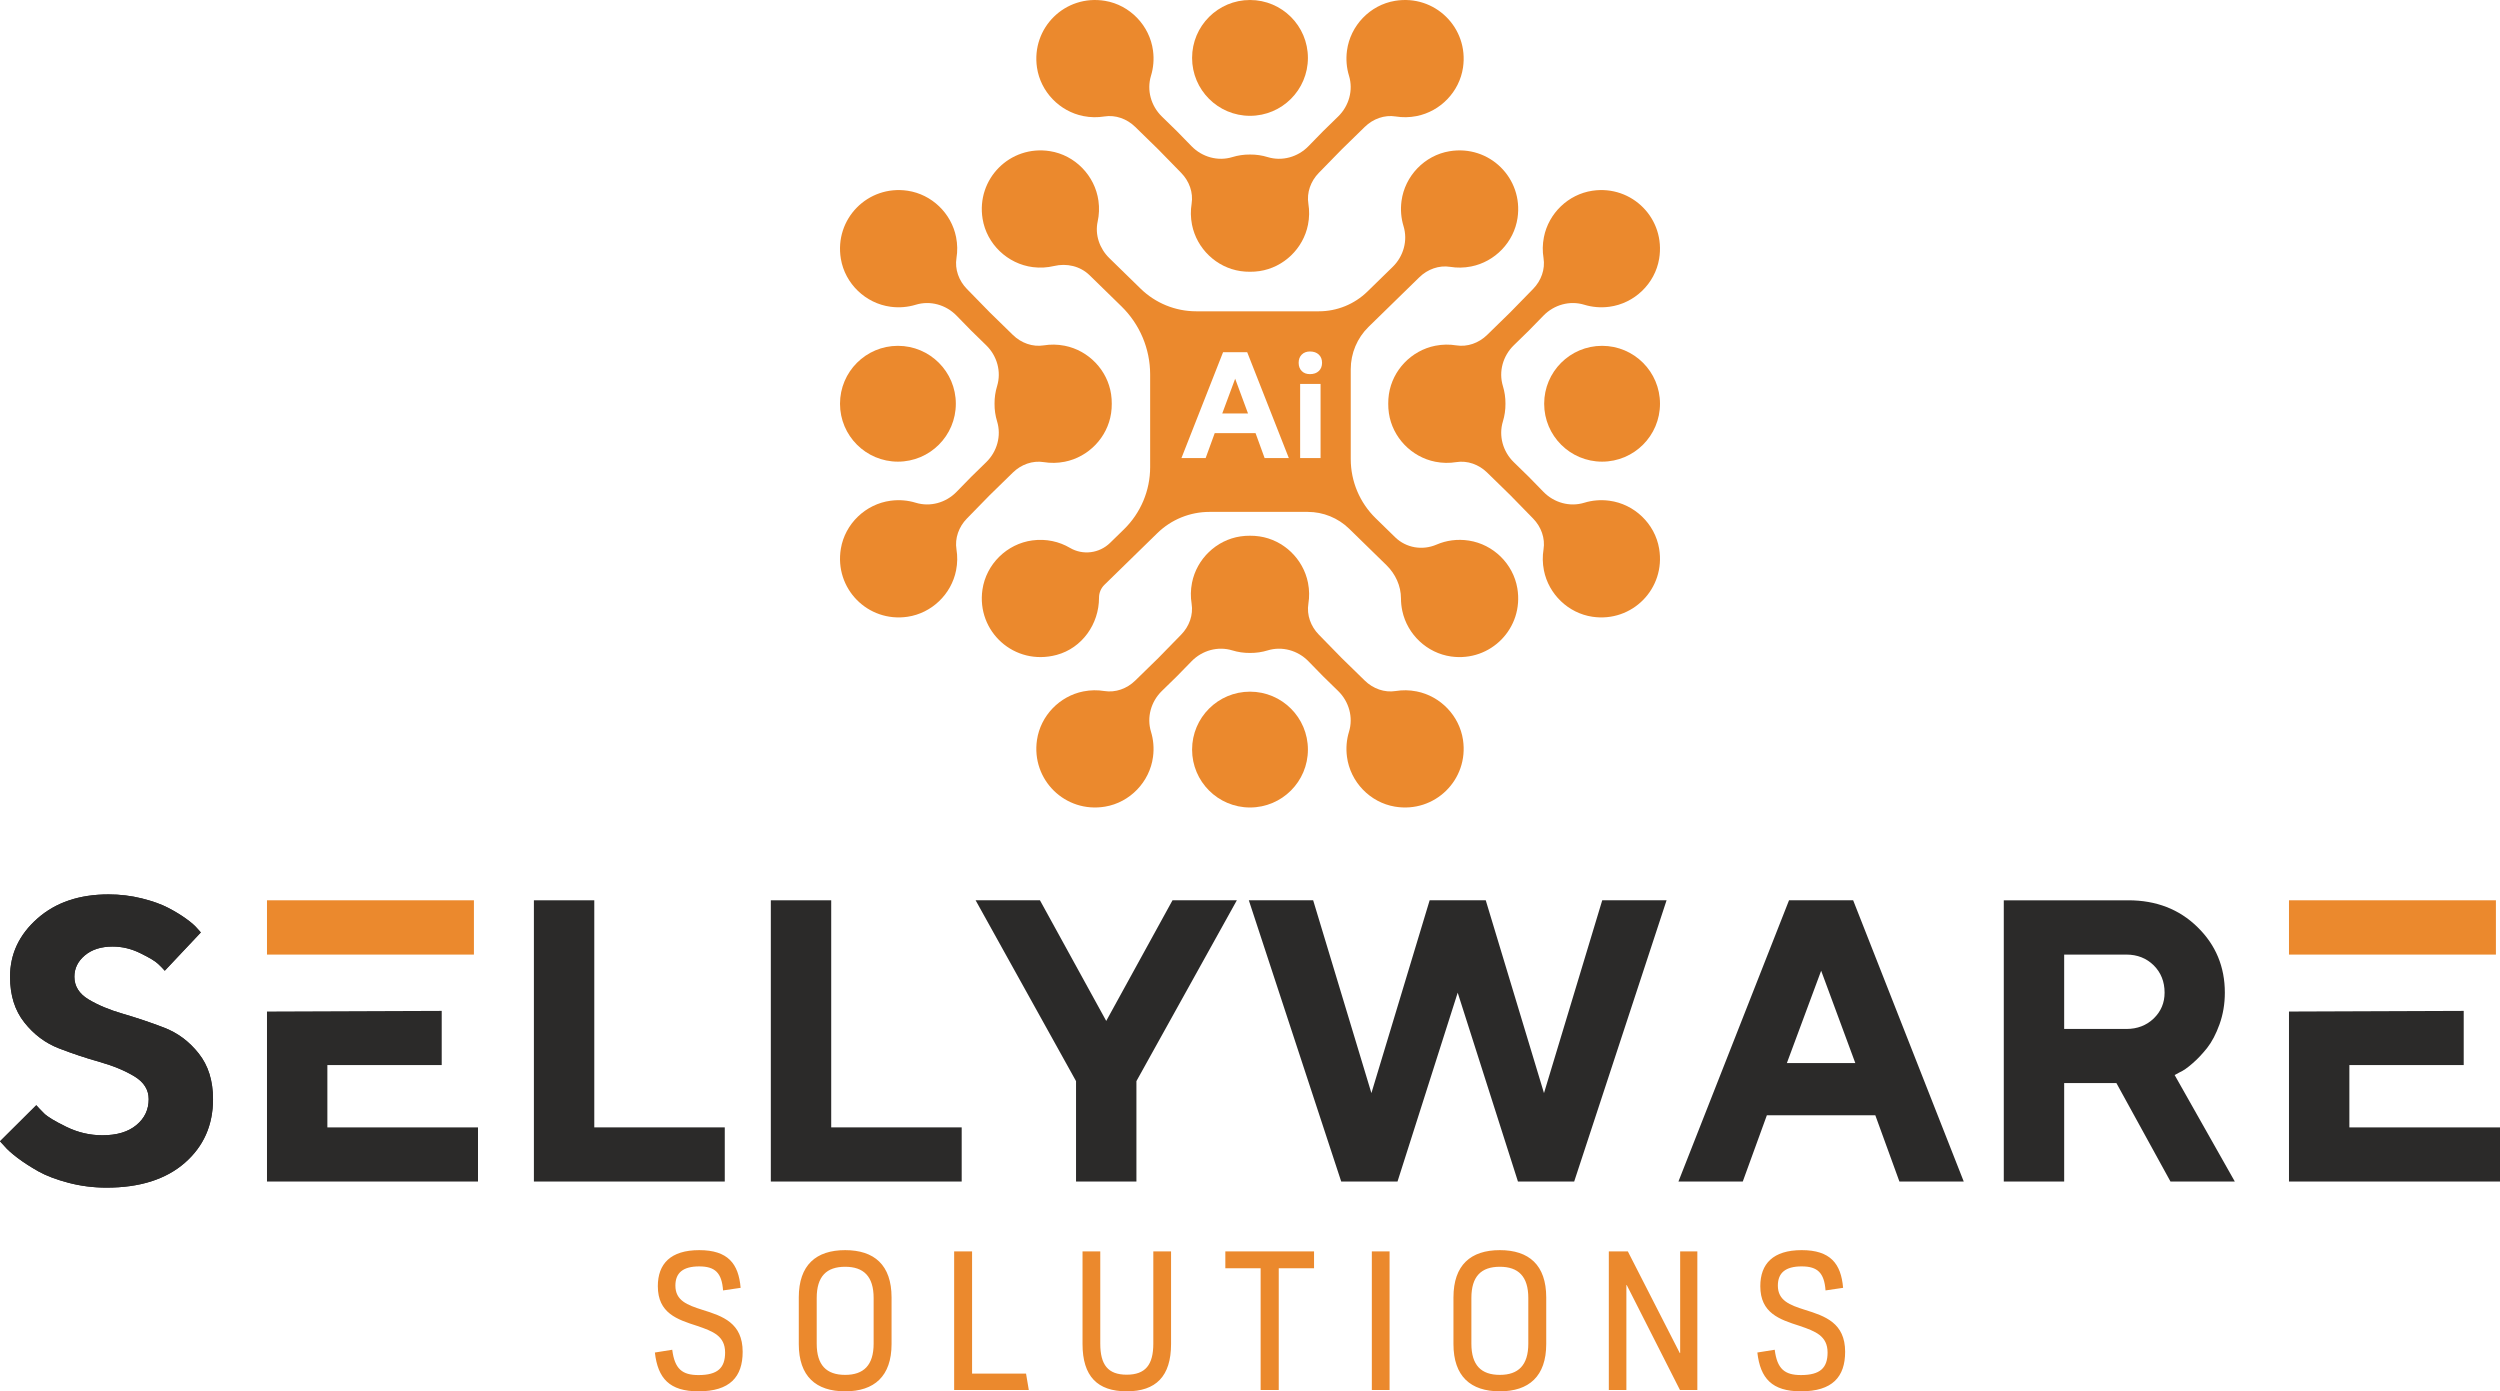 <?xml version="1.0" encoding="UTF-8"?>
<!DOCTYPE svg PUBLIC "-//W3C//DTD SVG 1.1//EN" "http://www.w3.org/Graphics/SVG/1.1/DTD/svg11.dtd">
<!-- Creator: CorelDRAW -->
<svg xmlns="http://www.w3.org/2000/svg" xml:space="preserve" width="174.533mm" height="97.133mm" version="1.1" style="shape-rendering:geometricPrecision; text-rendering:geometricPrecision; image-rendering:optimizeQuality; fill-rule:evenodd; clip-rule:evenodd"
viewBox="0 0 17439.01 9705.36"
 xmlns:xlink="http://www.w3.org/1999/xlink"
 xmlns:xodm="http://www.corel.com/coreldraw/odm/2003">
 <defs>
  <style type="text/css">
   <![CDATA[
    .fil1 {fill:#EB892D}
    .fil0 {fill:#2B2A29;fill-rule:nonzero}
    .fil2 {fill:#EB892D;fill-rule:nonzero}
   ]]>
  </style>
 </defs>
 <g id="Layer_x0020_1">
  <g id="_2506724285856">
   <g>
    <g>
     <path class="fil0" d="M1037.18 7667.54c0,72.85 -28.49,133.1 -85.46,180.26 -56.97,47.63 -135.9,71.45 -237.24,71.45 -87.79,0 -171.38,-19.61 -251.7,-58.84 -80.32,-39.23 -132.15,-70.51 -155.5,-93.86 -23.35,-23.35 -41.1,-42.04 -54.18,-56.97l-253.1 251.7 31.75 34.56c18.22,21.94 48.1,48.56 90.13,80.78 42.04,31.75 90.6,63.05 145.7,94.33 55.1,30.82 125.62,57.44 210.62,79.85 85.45,22.41 173.72,33.62 264.77,33.62 231.63,0 413.29,-57.44 545.44,-172.32 131.69,-114.88 197.54,-263.38 197.54,-444.58 0,-128.88 -33.15,-234.89 -99.94,-318.95 -66.31,-84.06 -147.57,-144.3 -242.83,-180.72 -95.26,-36.43 -190.06,-68.18 -284.4,-95.73 -94.33,-27.09 -174.65,-60.71 -240.96,-100.41 -65.85,-39.69 -99,-92.46 -99,-158.3 0,-58.38 24.28,-107.88 72.85,-148.98 49.03,-41.09 113.48,-61.64 193.79,-61.64 66.79,0 131.23,15.41 194.27,46.7 63.05,30.81 104.13,55.57 123.75,74.72 19.61,18.67 35.03,34.09 45.77,47.16l251.7 -267.11 -24.29 -27.09c-15.88,-19.14 -41.56,-42.03 -77.52,-67.71 -35.96,-26.15 -77.99,-51.84 -125.62,-76.59 -48.1,-25.22 -109.28,-47.16 -183.99,-65.85 -75.19,-18.67 -152.71,-28.02 -232.57,-28.02 -203.6,0 -368.92,56.03 -495.93,168.11 -127.49,112.55 -191,247.98 -191,406.29 0,128.88 33.16,234.89 99.94,318.95 66.32,84.06 147.1,144.3 241.43,180.72 94.33,36.43 189.14,68.18 284.4,94.8 95.26,27.08 176.06,60.71 242.36,100.87 65.85,40.16 99.01,92.93 99.01,158.77z"/>
     <polygon class="fil0" points="5055.66,8241.94 5055.66,7864.15 4145.5,7864.15 4145.5,6280.13 3724.27,6280.13 3724.27,8241.94 "/>
     <polygon class="fil0" points="6708.36,8241.94 6708.36,7864.15 5798.2,7864.15 5798.2,6280.13 5376.97,6280.13 5376.97,8241.94 "/>
     <polygon class="fil0" points="7254.29,6280.13 6805.51,6280.13 7505.99,7541.45 7505.99,8241.94 7927.22,8241.94 7927.22,7541.45 8627.7,6280.13 8178.92,6280.13 7716.6,7121.64 "/>
     <polygon class="fil0" points="9972.66,6280.13 9566.38,7625.05 9160.1,6280.13 8711.32,6280.13 9355.77,8241.94 9748.5,8241.94 10168.33,6924.57 10588.61,8241.94 10980.88,8241.94 11625.32,6280.13 11176.55,6280.13 10770.27,7625.05 10364,6280.13 "/>
     <path class="fil0" d="M12941.83 7415.38l-477.27 0 239.1 -643.98 238.17 643.98zm139.63 364.24l168.11 462.32 448.78 0 -771.47 -1961.82 -447.37 0 -771.47 1961.82 448.78 0 168.11 -462.32 756.52 0z"/>
     <path class="fil0" d="M13977.63 8241.94l421.23 0 0 -686.94 364.25 0 377.32 686.94 448.78 0 -419.83 -742.98 35.49 -19.14c24.75,-10.74 54.18,-31.28 88.73,-61.64 35.02,-29.89 68.64,-65.85 102.28,-107.87 33.15,-42.04 62.11,-97.14 86.86,-165.78 24.28,-68.18 36.89,-141.49 36.89,-219.95 0,-180.72 -63.51,-333.43 -191,-457.65 -127.02,-124.69 -288.12,-186.8 -482.4,-186.8l-868.6 0 0 1961.82zm1121.71 -1317.37c0,70.98 -25.22,130.75 -75.66,179.79 -50.9,48.56 -114.41,73.31 -190.99,73.31l-433.84 0 0 -518.82 433.84 0c76.59,0 140.1,25.21 190.99,75.18 50.44,50.44 75.66,113.95 75.66,190.53z"/>
     <g>
      <polygon class="fil0" points="2283.61,7864.15 2283.61,7429.38 3081.23,7429.38 3081.23,7051.57 1862.37,7056.07 1862.37,8241.94 3334.34,8241.94 3334.34,7864.15 "/>
      <polygon class="fil1" points="3305.87,6658.83 1862.37,6658.83 1862.37,6280.09 3305.87,6280.09 "/>
     </g>
     <g>
      <polygon class="fil0" points="16388.29,7864.15 16388.29,7429.38 17185.9,7429.38 17185.9,7051.57 15967.04,7056.07 15967.04,8241.94 17439.01,8241.94 17439.01,7864.15 "/>
      <polygon class="fil1" points="17410.53,6658.83 15967.04,6658.83 15967.04,6280.09 17410.53,6280.09 "/>
     </g>
     <path class="fil0" d="M1037.17 7667.55c0,72.85 -28.49,133.09 -85.46,180.25 -56.97,47.63 -135.89,71.45 -237.23,71.45 -87.8,0 -171.38,-19.61 -251.7,-58.84 -80.32,-39.23 -132.16,-70.51 -155.51,-93.86 -23.34,-23.35 -41.09,-42.03 -54.17,-56.97l-253.1 251.7 31.75 34.56c18.22,21.94 48.1,48.56 90.13,80.78 42.03,31.75 90.6,63.05 145.7,94.33 55.1,30.82 125.62,57.44 210.61,79.85 85.46,22.41 173.72,33.62 264.78,33.62 231.62,0 413.28,-57.44 545.43,-172.32 131.69,-114.88 197.54,-263.37 197.54,-444.57 0,-128.88 -33.15,-234.9 -99.94,-318.95 -66.31,-84.06 -147.57,-144.3 -242.83,-180.72 -95.26,-36.43 -190.06,-68.18 -284.4,-95.73 -94.32,-27.09 -174.65,-60.71 -240.96,-100.41 -65.84,-39.69 -99,-92.46 -99,-158.3 0,-58.38 24.29,-107.88 72.85,-148.97 49.03,-41.1 113.48,-61.65 193.8,-61.65 66.78,0 131.22,15.42 194.26,46.7 63.05,30.82 104.14,55.57 123.76,74.72 19.6,18.67 35.02,34.09 45.76,47.16l251.7 -267.11 -24.29 -27.09c-15.88,-19.14 -41.56,-42.03 -77.52,-67.71 -35.96,-26.15 -77.99,-51.83 -125.62,-76.58 -48.1,-25.22 -109.27,-47.17 -183.99,-65.85 -75.19,-18.68 -152.71,-28.03 -232.56,-28.03 -203.6,0 -368.92,56.04 -495.93,168.12 -127.5,112.54 -191,247.97 -191,406.28 0,128.88 33.16,234.89 99.94,318.95 66.32,84.05 147.1,144.29 241.43,180.72 94.33,36.42 189.13,68.17 284.39,94.79 95.27,27.09 176.06,60.71 242.37,100.87 65.85,40.17 99,92.93 99,158.78z"/>
    </g>
    <g>
     <g>
      <path class="fil1" d="M10246.82 3771.01c-81.01,-12.63 -158.27,-1.28 -226.12,27.93 -98.36,42.37 -212.2,23.41 -288.85,-51.44l-136.23 -133.04c-110.8,-108.25 -173.3,-256.67 -173.3,-411.61l0 -627.54c0,-111.25 44.85,-217.79 124.47,-295.48l354 -345.77c57.12,-55.85 137.01,-85.34 215.83,-72.5 46.28,7.54 95.17,7.19 145.57,-2.75 166.65,-32.92 298.51,-170.12 323.55,-338.13 41.2,-277.5 -196.62,-512.28 -474.91,-465.64 -173.69,29.05 -311.3,172.47 -334.45,347.1 -8.18,61.52 -2.6,120.85 14.1,175.37 30.85,100.76 -0.09,210.39 -75.53,284.06l-176.16 171.99c-90.57,88.46 -212.1,137.98 -338.67,137.98l-855.94 0c-144.91,0 -284.07,-56.72 -387.76,-157.97l-218.24 -213.14c-67.93,-66.33 -101.58,-162.82 -81.21,-255.54 10,-45.71 12.35,-94.29 5.36,-144.5 -24.4,-175.32 -163.66,-318.6 -338.54,-346.08 -278.31,-43.73 -514.84,193.68 -469.58,472.25 28.53,175.71 174.11,314.62 350.69,336.91 51.04,6.41 100.38,3.33 146.71,-7.69 89.36,-21.2 183.36,0.15 249.09,64.37l222.29 217.1c127.9,124.91 200.01,296.1 200.01,474.84l0 646.74c0,163.13 -65.79,319.33 -182.52,433.38l-96.93 94.62c-74.86,73.13 -189.58,88.13 -279.8,35.07 -75.2,-44.22 -165.8,-64.99 -262.02,-52.26 -177.85,23.51 -322.51,165.66 -348.56,343.19 -42.73,291.25 221.88,535.09 517.65,455.6 177.18,-47.61 295.52,-215.23 295.52,-398.74l0 -0.93c0,-33.54 13.57,-65.74 37.62,-89.2l369.19 -360.62c97.24,-94.97 227.83,-148.13 363.77,-148.13l685.43 0c108.06,0 211.81,42.23 289.1,117.7l259.66 253.59c62.76,61.33 101.6,144.6 101.56,232.34 0,28.45 2.99,57.59 9.35,87.34 35.47,164.93 173.02,294.09 340.1,317.65 276.12,38.9 508.93,-198.38 462.31,-475.68 -28.66,-170.16 -167.08,-306.25 -337.6,-332.75zm-1541.2 -886.85l-179.61 0 89.99 -242.36 89.63 242.36zm52.56 137.08l63.27 174 168.89 0 -290.33 -738.33 -168.37 0 -290.33 738.33 168.89 0 63.27 -174 284.72 0zm453.61 -342.88l-142.54 0 0 516.88 142.54 0 0 -516.88zm10.36 -147.63c0,-23.9 -7.55,-42.88 -22.67,-57.29 -15.11,-14.42 -35.67,-21.62 -61.86,-21.62 -23.55,0 -42.72,7.2 -57.12,21.62 -14.41,14.41 -21.61,33.39 -21.61,57.29 0,23.9 7.2,43.05 21.44,57.46 14.23,14.42 33.39,21.62 57.29,21.62 26.19,0 46.75,-7.2 61.86,-21.62 15.12,-14.41 22.67,-33.56 22.67,-57.46z"/>
      <g>
       <path class="fil1" d="M10535.81 2177.89l158.67 -162.45c55.85,-57.12 85.34,-137 72.5,-215.83 -7.54,-46.28 -7.19,-95.17 2.74,-145.57 32.92,-166.65 170.13,-298.51 338.14,-323.54 277.49,-41.21 512.28,196.61 465.64,474.9 -29.05,173.69 -172.47,311.29 -347.1,334.46 -61.52,8.17 -120.85,2.59 -175.37,-14.11 -100.76,-30.85 -210.39,0.1 -284.06,75.54l-102.66 105.12 -105.12 102.66c-75.44,73.67 -106.39,183.3 -75.54,284.06 11.92,38.91 18.18,80.26 17.81,123.12 0.39,42.93 -5.87,84.37 -17.81,123.35 -30.86,100.76 0.09,210.39 75.54,284.06l105.12 102.66 102.66 105.12c73.67,75.45 183.3,106.39 284.06,75.54 54.52,-16.71 113.85,-22.28 175.37,-14.12 174.63,23.17 318.06,160.78 347.1,334.46 46.64,278.3 -188.15,516.12 -465.64,474.91 -168.01,-25.03 -305.22,-156.89 -338.14,-323.55 -9.93,-50.4 -10.28,-99.28 -2.74,-145.56 12.84,-78.84 -16.65,-158.72 -72.49,-215.83l-158.68 -162.46 -162.46 -158.68c-57.11,-55.83 -137,-85.34 -215.83,-72.49 -46.28,7.53 -95.17,7.18 -145.56,-2.75 -166.65,-32.92 -298.52,-170.12 -323.55,-338.13 -3.34,-22.46 -4.82,-44.63 -4.63,-66.41 -0.19,-21.77 1.29,-43.95 4.63,-66.42 25.03,-168.01 156.88,-305.22 323.55,-338.14 50.4,-9.93 99.28,-10.28 145.56,-2.74 78.84,12.84 158.71,-16.66 215.83,-72.5l162.46 -158.68z"/>
       <path class="fil1" d="M6903.21 2177.89l-158.67 -162.45c-55.85,-57.12 -85.34,-137 -72.5,-215.83 7.53,-46.28 7.19,-95.17 -2.75,-145.57 -32.92,-166.65 -170.12,-298.51 -338.13,-323.54 -277.5,-41.21 -512.29,196.61 -465.64,474.9 29.05,173.69 172.46,311.29 347.1,334.46 61.52,8.17 120.84,2.59 175.37,-14.11 100.76,-30.85 210.39,0.1 284.06,75.54l102.66 105.12 105.12 102.66c75.44,73.67 106.39,183.3 75.54,284.06 -11.92,38.91 -18.18,80.26 -17.81,123.12 -0.39,42.93 5.87,84.37 17.81,123.35 30.85,100.76 -0.09,210.39 -75.54,284.06l-105.12 102.66 -102.66 105.12c-73.67,75.45 -183.3,106.39 -284.06,75.54 -54.52,-16.71 -113.85,-22.28 -175.37,-14.12 -174.64,23.17 -318.06,160.78 -347.1,334.46 -46.65,278.3 188.14,516.12 465.64,474.91 168.01,-25.03 305.21,-156.89 338.13,-323.55 9.94,-50.4 10.28,-99.28 2.75,-145.56 -12.84,-78.84 16.65,-158.72 72.49,-215.83l158.68 -162.46 162.46 -158.68c57.11,-55.83 137,-85.34 215.83,-72.49 46.27,7.53 95.16,7.18 145.56,-2.75 166.65,-32.92 298.52,-170.12 323.55,-338.13 3.34,-22.46 4.82,-44.63 4.62,-66.41 0.2,-21.77 -1.28,-43.95 -4.62,-66.42 -25.03,-168.01 -156.88,-305.22 -323.55,-338.14 -50.4,-9.93 -99.29,-10.28 -145.56,-2.74 -78.84,12.84 -158.71,-16.66 -215.83,-72.5l-162.46 -158.68z"/>
      </g>
      <g>
       <path class="fil1" d="M8081.04 1043.64l-162.46 -158.67c-57.12,-55.84 -137,-85.34 -215.83,-72.49 -46.27,7.53 -95.16,7.18 -145.56,-2.75 -166.66,-32.92 -298.52,-170.13 -323.55,-338.13 -41.2,-277.5 196.61,-512.29 474.9,-465.65 173.69,29.05 311.3,172.47 334.46,347.1 8.17,61.52 2.6,120.85 -14.11,175.37 -30.85,100.76 0.1,210.39 75.54,284.07l105.12 102.65 102.66 105.12c73.67,75.44 183.3,106.39 284.06,75.54 38.91,-11.91 80.26,-18.18 123.12,-17.81 42.93,-0.39 84.38,5.87 123.35,17.81 100.77,30.86 210.39,-0.09 284.06,-75.54l102.66 -105.12 105.12 -102.66c75.45,-73.67 106.39,-183.29 75.54,-284.06 -16.7,-54.52 -22.28,-113.85 -14.11,-175.37 23.17,-174.63 160.77,-318.05 334.46,-347.1 278.29,-46.64 516.11,188.15 474.9,465.65 -25.03,168 -156.88,305.21 -323.54,338.13 -50.4,9.93 -99.29,10.28 -145.57,2.74 -78.83,-12.84 -158.71,16.66 -215.83,72.5l-162.46 158.67 -158.67 162.46c-55.84,57.12 -85.35,137.01 -72.49,215.83 7.53,46.28 7.18,95.17 -2.75,145.57 -32.92,166.65 -170.13,298.51 -338.13,323.54 -22.47,3.34 -44.64,4.82 -66.42,4.63 -21.77,0.19 -43.95,-1.29 -66.42,-4.63 -168.01,-25.03 -305.21,-156.88 -338.13,-323.54 -9.94,-50.41 -10.28,-99.29 -2.75,-145.57 12.84,-78.84 -16.65,-158.71 -72.5,-215.83l-158.67 -162.46z"/>
       <path class="fil1" d="M8081.04 4589.09l-162.46 158.67c-57.12,55.85 -137,85.34 -215.83,72.5 -46.27,-7.53 -95.16,-7.19 -145.56,2.75 -166.66,32.92 -298.52,170.12 -323.55,338.13 -41.2,277.5 196.61,512.29 474.9,465.64 173.69,-29.05 311.3,-172.47 334.46,-347.1 8.17,-61.52 2.6,-120.85 -14.11,-175.37 -30.85,-100.76 0.1,-210.39 75.54,-284.06l105.12 -102.66 102.66 -105.12c73.67,-75.44 183.3,-106.39 284.06,-75.54 38.91,11.92 80.26,18.18 123.12,17.81 42.93,0.39 84.38,-5.87 123.35,-17.81 100.77,-30.85 210.39,0.09 284.06,75.54l102.66 105.12 105.12 102.66c75.45,73.67 106.39,183.3 75.54,284.06 -16.7,54.52 -22.28,113.85 -14.11,175.37 23.17,174.63 160.77,318.06 334.46,347.1 278.29,46.65 516.11,-188.14 474.9,-465.64 -25.03,-168.01 -156.88,-305.21 -323.54,-338.13 -50.4,-9.94 -99.29,-10.28 -145.57,-2.75 -78.83,12.84 -158.71,-16.65 -215.83,-72.49l-162.46 -158.68 -158.67 -162.46c-55.84,-57.11 -85.35,-137 -72.49,-215.83 7.53,-46.27 7.18,-95.17 -2.75,-145.56 -32.92,-166.65 -170.13,-298.52 -338.13,-323.55 -22.47,-3.34 -44.64,-4.82 -66.42,-4.62 -21.77,-0.2 -43.95,1.28 -66.42,4.62 -168.01,25.03 -305.21,156.88 -338.13,323.55 -9.94,50.4 -10.28,99.29 -2.75,145.56 12.84,78.84 -16.65,158.71 -72.5,215.83l-158.67 162.46z"/>
      </g>
     </g>
     <path class="fil1" d="M8719.51 4824.81c223.1,0 403.96,180.85 403.96,403.96 0,223.1 -180.86,403.96 -403.96,403.96 -223.11,0 -403.96,-180.86 -403.96,-403.96 0,-223.11 180.85,-403.96 403.96,-403.96z"/>
     <path class="fil1" d="M11175.48 2412.4c223.1,0 403.96,180.86 403.96,403.96 0,223.11 -180.86,403.96 -403.96,403.96 -223.11,0 -403.97,-180.85 -403.97,-403.96 0,-223.1 180.86,-403.96 403.97,-403.96z"/>
     <path class="fil1" d="M8719.51 0c223.1,0 403.96,180.86 403.96,403.97 0,223.1 -180.86,403.96 -403.96,403.96 -223.11,0 -403.96,-180.86 -403.96,-403.96 0,-223.11 180.85,-403.97 403.96,-403.97z"/>
     <path class="fil1" d="M6263.53 2412.4c223.11,0 403.96,180.86 403.96,403.96 0,223.11 -180.85,403.96 -403.96,403.96 -223.1,0 -403.96,-180.85 -403.96,-403.96 0,-223.1 180.86,-403.96 403.96,-403.96z"/>
    </g>
   </g>
   <path class="fil2" d="M4872.39 9705.36c219.15,0 308.1,-100.55 308.1,-275.87 0,-201.11 -139.23,-248.81 -281.03,-292.64 -105.71,-33.51 -188.22,-64.46 -188.22,-168.87 0,-88.96 52.86,-134.07 166.3,-134.07 110.86,0 157.27,45.11 166.29,167.58l122.47 -18.05c-14.18,-168.88 -88.95,-262.98 -288.76,-262.98 -199.83,0 -288.77,95.39 -288.77,251.38 0,188.22 134.07,232.04 274.59,277.16 109.58,37.39 194.66,69.61 194.66,185.64 0,107 -51.56,157.27 -185.63,157.27 -113.45,0 -166.3,-42.54 -183.06,-176.61l-121.18 19.33c20.62,180.48 101.84,270.72 304.24,270.72zm1023.17 0c202.39,0 323.58,-104.41 323.58,-330.02l0 -324.86c0,-226.89 -121.18,-330.02 -323.58,-330.02 -202.39,0 -323.58,103.13 -323.58,330.02l0 324.86c0,225.61 119.89,330.02 323.58,330.02zm0 -114.74c-130.2,0 -198.53,-67.04 -198.53,-217.86l0 -318.42c0,-150.83 68.32,-217.86 198.53,-217.86 128.91,0 198.53,67.04 198.53,217.86l0 318.42c0,150.83 -69.61,217.86 -198.53,217.86zm760.2 105.71l520.81 0 -19.34 -114.74 -376.42 0 0 -852.12 -125.05 0 0 966.86zm1203.66 9.02c203.68,0 309.4,-104.41 309.4,-330.02l0 -645.86 -123.76 0 0 643.28c0,148.25 -55.43,216.57 -185.64,216.57 -130.2,0 -184.35,-68.32 -184.35,-216.57l0 -643.28 -123.76 0 0 645.86c0,225.61 104.42,330.02 308.11,330.02zm934.23 -9.02l126.34 0 0 -849.55 246.23 0 0 -117.31 -618.79 0 0 117.31 246.23 0 0 849.55zm775.67 0l123.76 0 0 -966.86 -123.76 0 0 966.86zm892.97 9.02c202.39,0 323.58,-104.41 323.58,-330.02l0 -324.86c0,-226.89 -121.18,-330.02 -323.58,-330.02 -202.39,0 -323.58,103.13 -323.58,330.02l0 324.86c0,225.61 119.89,330.02 323.58,330.02zm0 -114.74c-130.2,0 -198.53,-67.04 -198.53,-217.86l0 -318.42c0,-150.83 68.32,-217.86 198.53,-217.86 128.91,0 198.53,67.04 198.53,217.86l0 318.42c0,150.83 -69.61,217.86 -198.53,217.86zm760.2 105.71l122.46 0 0 -732.23 2.59 0 371.27 732.23 121.18 0 0 -966.86 -119.89 0 0 709.03 -2.58 0 -362.24 -709.03 -132.78 0 0 966.86zm1340.31 9.02c219.15,0 308.1,-100.55 308.1,-275.87 0,-201.11 -139.23,-248.81 -281.03,-292.64 -105.71,-33.51 -188.22,-64.46 -188.22,-168.87 0,-88.96 52.86,-134.07 166.3,-134.07 110.86,0 157.27,45.11 166.29,167.58l122.47 -18.05c-14.18,-168.88 -88.95,-262.98 -288.76,-262.98 -199.83,0 -288.77,95.39 -288.77,251.38 0,188.22 134.07,232.04 274.59,277.16 109.58,37.39 194.66,69.61 194.66,185.64 0,107 -51.56,157.27 -185.63,157.27 -113.45,0 -166.3,-42.54 -183.06,-176.61l-121.18 19.33c20.62,180.48 101.84,270.72 304.24,270.72z"/>
  </g>
 </g>
</svg>
